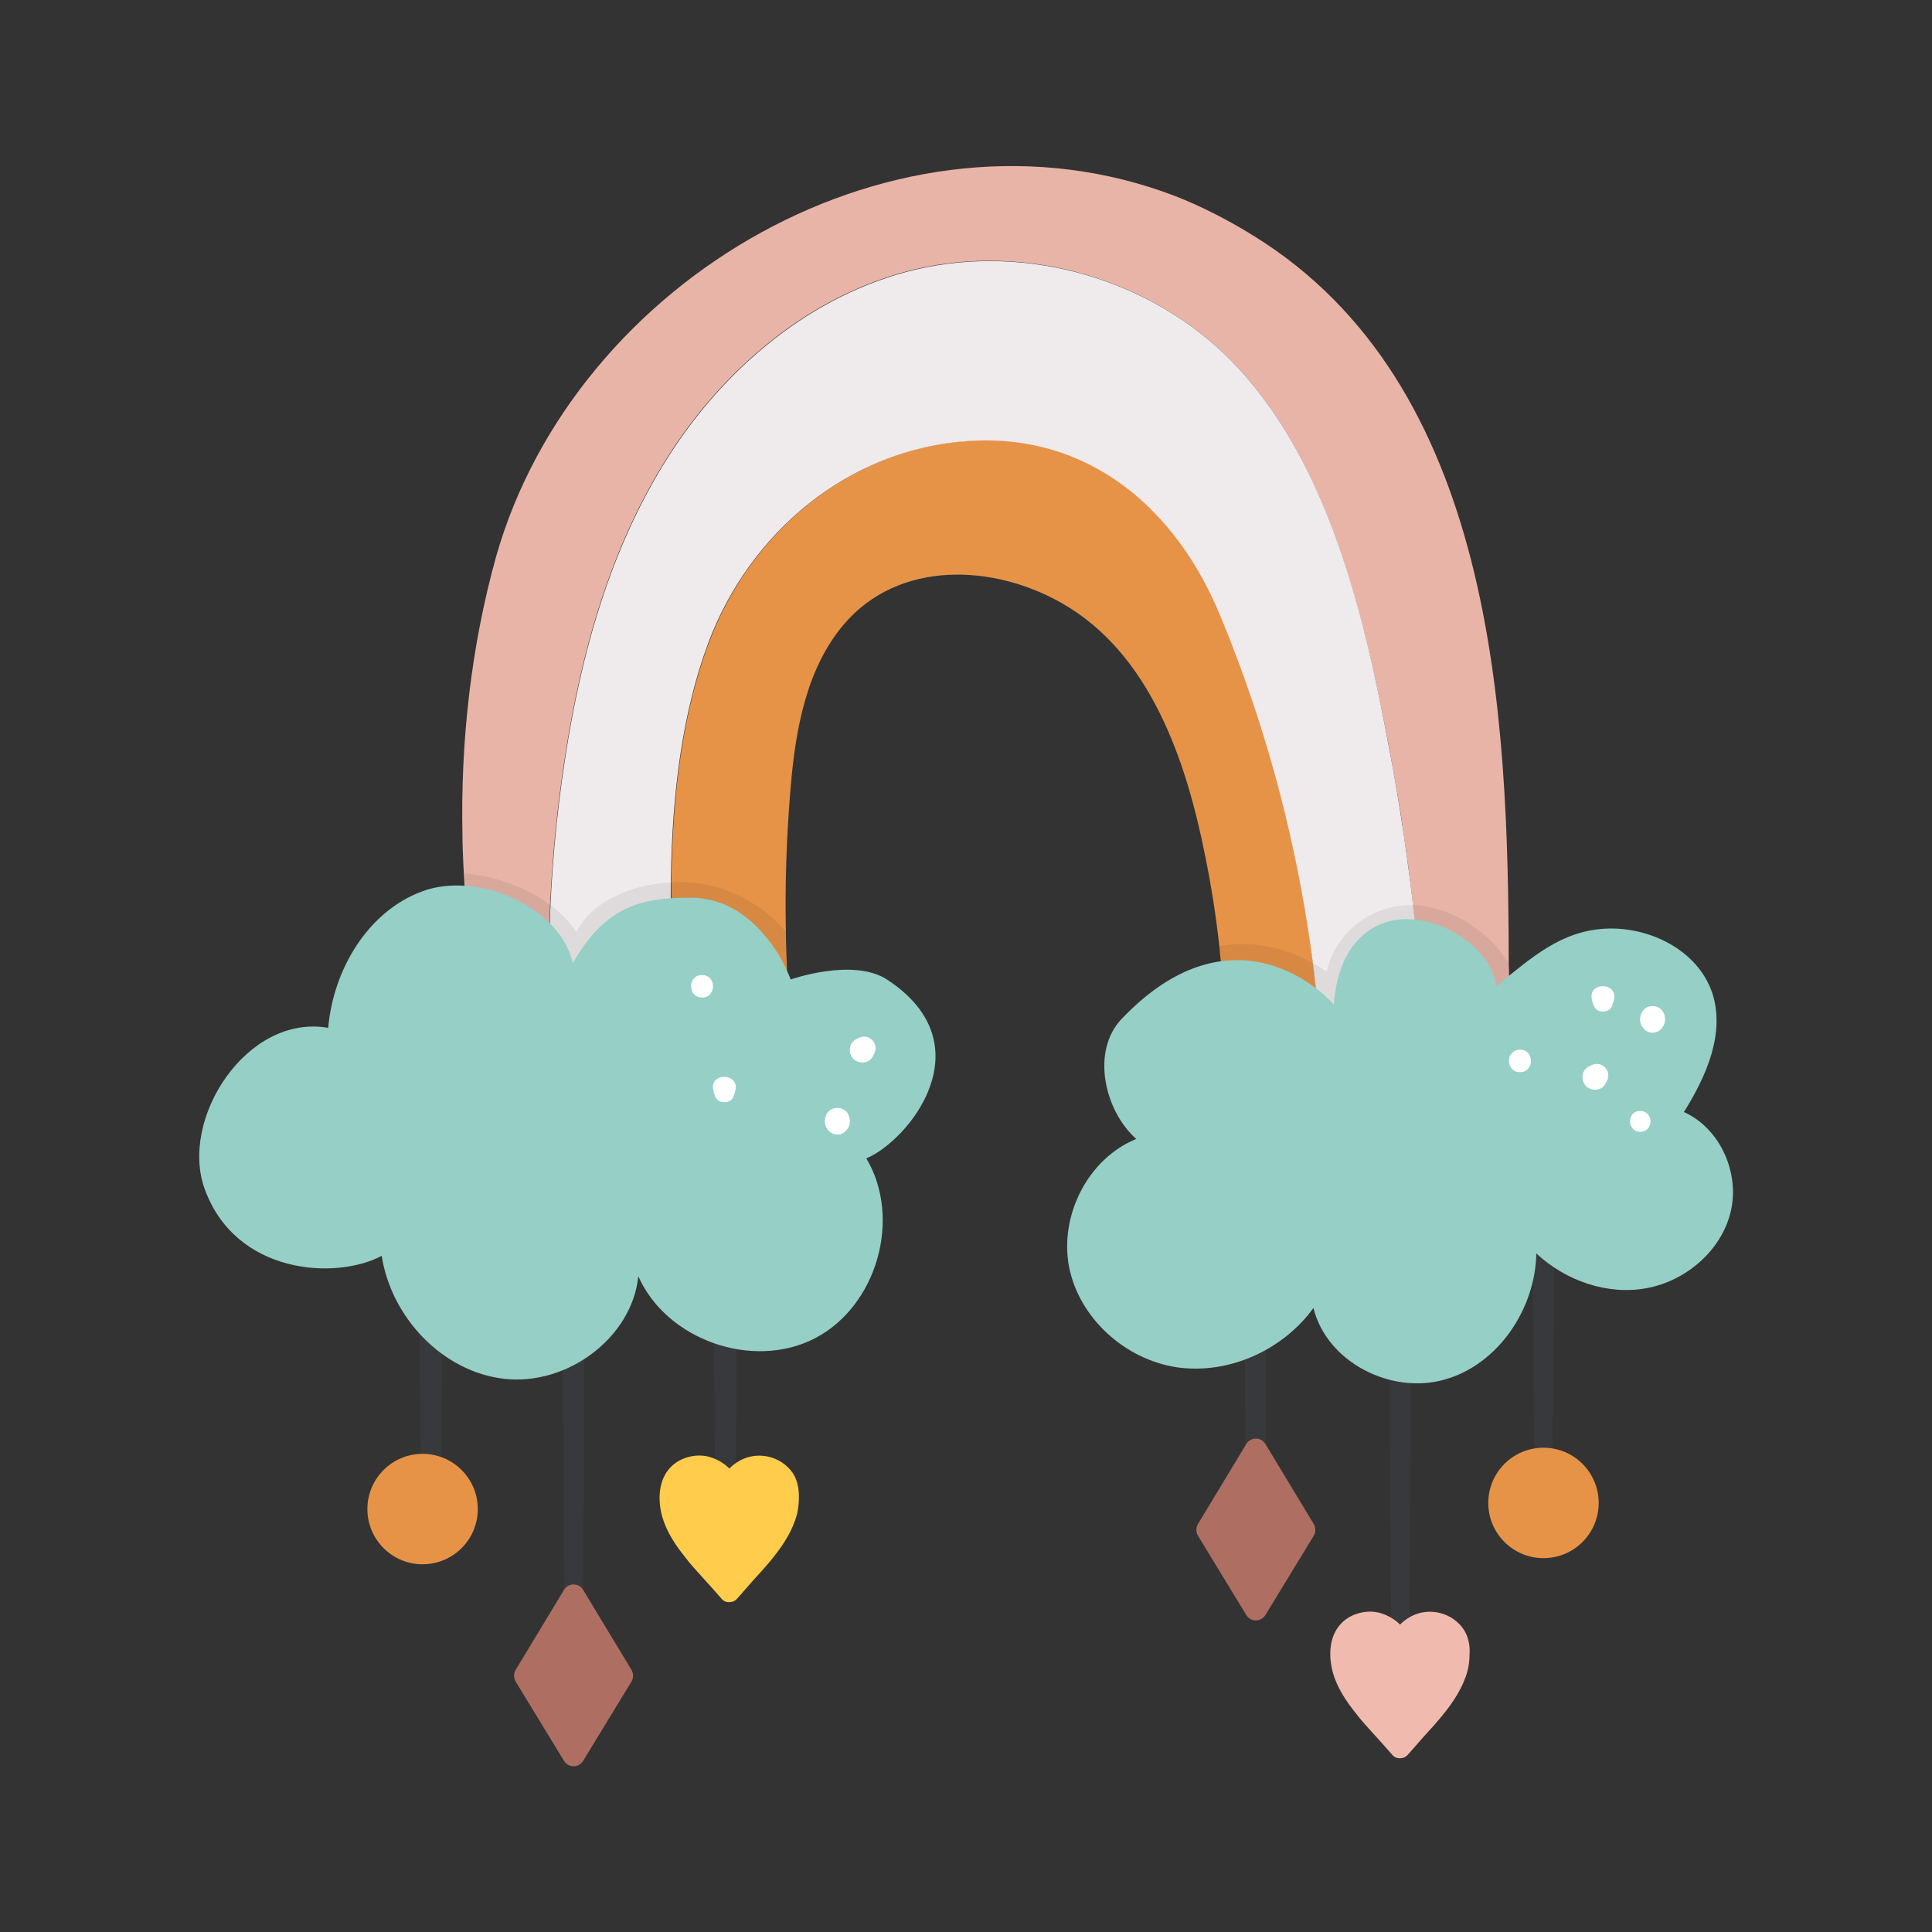 <?xml version="1.0" encoding="utf-8"?>
<!-- Generator: Adobe Illustrator 27.3.1, SVG Export Plug-In . SVG Version: 6.00 Build 0)  -->
<svg version="1.1" id="Layer_1" xmlns="http://www.w3.org/2000/svg" xmlns:xlink="http://www.w3.org/1999/xlink" x="0px" y="0px"
	 viewBox="0 0 56.69 56.69" style="enable-background:new 0 0 56.69 56.69;" xml:space="preserve">
<rect x="0" y="0" width="56.69" height="56.69" fill="#333333" stroke="none"/>
<style type="text/css">
	.st0{fill:#38393C;}
	.st1{fill:#E69348;}
	.st2{fill:#AE6F62;}
	.st3{fill:#FFCC4C;}
	.st4{fill:#F1BAAE;}
	.st5{fill:#E9B4A8;}
	.st6{fill:#EFEBEC;}
	.st7{opacity:0.07;fill:#010101;}
	.st8{fill:#95CFC5;}
	.st9{fill:#FFFFFF;}
</style>
<g>
	<g>
		<g>
			<path class="st0" d="M12.92,43.8c0.04-1.96,0.05-3.91,0.05-5.87c0-0.55,0-1.11,0-1.66c0-0.17-0.15-0.33-0.33-0.33
				c-0.18,0.01-0.33,0.14-0.33,0.33c0,1.95-0.01,3.91,0.02,5.87c0.01,0.55,0.02,1.11,0.03,1.66c0,0.15,0.12,0.27,0.27,0.27
				C12.8,44.07,12.92,43.95,12.92,43.8L12.92,43.8z"/>
		</g>
		<g>
			<path class="st0" d="M17.1,47.2c0.03-2.32,0.04-4.63,0.04-6.95c0-0.65,0-1.3,0-1.95c0-0.16-0.14-0.32-0.31-0.31
				c-0.17,0.01-0.31,0.14-0.31,0.31c0,2.32,0.01,4.63,0.02,6.95c0,0.65,0.01,1.3,0.02,1.95c0,0.15,0.12,0.27,0.27,0.27
				C16.98,47.47,17.1,47.35,17.1,47.2L17.1,47.2z"/>
		</g>
		<g>
			<path class="st0" d="M21.55,46.12c0-1.15,0.02-2.29,0.04-3.44c0.02-1.13,0.01-2.27,0.02-3.4c0-0.65,0.03-1.3-0.01-1.95
				c-0.01-0.16-0.14-0.32-0.32-0.32c-0.18,0.01-0.31,0.14-0.32,0.32c-0.04,0.57-0.01,1.15-0.01,1.72c0,0.57,0.01,1.15,0.01,1.72
				c0.01,1.13,0.02,2.27,0.03,3.4c0.01,0.65,0.02,1.3,0.02,1.95c0,0.14,0.12,0.27,0.27,0.27C21.42,46.38,21.55,46.26,21.55,46.12
				L21.55,46.12z"/>
		</g>
		<g>
			<path class="st0" d="M37.12,45.42c0.02-2.01,0.03-4.02,0.03-6.04c0-0.57,0-1.15-0.01-1.72c0-0.16-0.13-0.31-0.3-0.3
				c-0.16,0.01-0.29,0.13-0.3,0.3c-0.02,1.01-0.01,2.01-0.01,3.02c0,1.01,0.01,2.01,0.02,3.02c0,0.57,0.01,1.15,0.01,1.72
				c0,0.15,0.13,0.28,0.28,0.28C37,45.69,37.12,45.57,37.12,45.42L37.12,45.42z"/>
		</g>
		<g>
			<path class="st0" d="M41.35,47.61c0.01-1.11,0.02-2.22,0.03-3.33c0.01-1.21,0.01-2.42,0.02-3.63c0-0.59,0-1.17-0.02-1.76
				c-0.01-0.15-0.13-0.3-0.29-0.29c-0.16,0.01-0.29,0.13-0.29,0.29c-0.04,1.11-0.02,2.22-0.02,3.33c0,1.21,0.02,2.42,0.03,3.63
				c0,0.59,0.01,1.17,0.01,1.76c0,0.15,0.12,0.27,0.27,0.27C41.23,47.88,41.35,47.76,41.35,47.61L41.35,47.61z"/>
		</g>
		<g>
			<path class="st0" d="M45.55,43.65c0.01-1.86,0.03-3.71,0.05-5.57c0-0.52,0-1.04-0.01-1.56c0-0.16-0.14-0.31-0.3-0.3
				c-0.16,0.01-0.3,0.13-0.3,0.3c-0.01,0.93-0.01,1.86,0,2.78c0.01,0.93,0.01,1.86,0.02,2.78c0.01,0.52,0.01,1.04,0.02,1.56
				C45.03,43.98,45.55,43.99,45.55,43.65L45.55,43.65z"/>
		</g>
		<circle class="st1" cx="12.4" cy="44.28" r="1.62"/>
		<circle class="st1" cx="45.29" cy="44.1" r="1.62"/>
		<path class="st2" d="M16.55,46.65L15.13,49c-0.06,0.1-0.06,0.24,0,0.34l1.42,2.33c0.13,0.21,0.43,0.21,0.56,0l1.42-2.33
			c0.06-0.1,0.06-0.23,0-0.34l-1.42-2.35C16.98,46.44,16.68,46.44,16.55,46.65z"/>
		<path class="st2" d="M36.57,42.37l-1.42,2.35c-0.06,0.1-0.06,0.24,0,0.34l1.42,2.33c0.13,0.21,0.43,0.21,0.56,0l1.42-2.33
			c0.06-0.1,0.06-0.23,0-0.34l-1.42-2.35C37,42.16,36.7,42.16,36.57,42.37z"/>
		<path class="st3" d="M23.26,43.22c-0.28-0.4-0.77-0.58-1.24-0.48c-0.23,0.05-0.45,0.18-0.62,0.35c-0.14-0.14-0.3-0.24-0.49-0.31
			c-0.41-0.16-0.94-0.04-1.24,0.28c-0.36,0.38-0.37,0.96-0.24,1.44c0.13,0.45,0.39,0.84,0.68,1.2c0.15,0.2,0.32,0.38,0.49,0.57
			c0.2,0.22,0.39,0.43,0.58,0.65c0.06,0.07,0.15,0.1,0.24,0.09c0.07,0,0.14-0.03,0.2-0.09c0.17-0.19,0.33-0.38,0.5-0.57
			c0.16-0.17,0.32-0.35,0.47-0.53c0.3-0.36,0.57-0.74,0.73-1.18c0.08-0.21,0.12-0.44,0.12-0.67C23.45,43.72,23.41,43.44,23.26,43.22
			z"/>
		<path class="st4" d="M42.94,47.8c-0.28-0.4-0.77-0.58-1.24-0.48c-0.23,0.05-0.45,0.18-0.62,0.35c-0.14-0.14-0.3-0.24-0.49-0.31
			c-0.41-0.16-0.94-0.04-1.24,0.28c-0.36,0.38-0.37,0.96-0.24,1.44c0.13,0.45,0.39,0.84,0.68,1.2c0.15,0.2,0.32,0.38,0.49,0.57
			c0.2,0.22,0.39,0.43,0.58,0.65c0.06,0.07,0.15,0.1,0.24,0.09c0.07,0,0.14-0.03,0.2-0.09c0.17-0.19,0.33-0.38,0.5-0.57
			c0.16-0.17,0.32-0.35,0.47-0.53c0.3-0.36,0.57-0.74,0.73-1.18c0.08-0.21,0.12-0.44,0.12-0.67C43.14,48.3,43.09,48.02,42.94,47.8z"
			/>
	</g>
	<g>
		<g>
			<path class="st1" d="M35.93,33.42c0.1-1.72,0.07-3.44-0.1-5.15c-0.02-0.17-0.04-0.33-0.05-0.5c-0.1-0.9-0.24-1.79-0.42-2.67
				c-0.55-2.76-1.6-5.92-4.2-7.4c-2.01-1.15-4.78-1.27-6.39,0.61c-1.12,1.31-1.43,3.13-1.57,4.79c-0.12,1.41-0.17,2.82-0.14,4.24
				c0,0.37,0.02,0.73,0.03,1.1c0.08,1.83,0.28,3.64,0.6,5.44c0,0-1.71-0.32-3.62-0.68c-0.18-2.21-0.37-4.52-0.37-6.78
				c0-0.18,0-0.36,0-0.54c0.03-2.51,0.31-4.94,1.12-7.07c1.21-3.19,4.09-5.65,7.63-5.88c3.53-0.23,6.08,2,7.36,5.09
				c0.09,0.2,0.17,0.41,0.25,0.62c0.08,0.21,0.16,0.41,0.24,0.62c0.08,0.21,0.15,0.42,0.23,0.62c0.06,0.18,0.13,0.36,0.19,0.53
				c0.05,0.14,0.1,0.28,0.14,0.42c0.06,0.19,0.12,0.37,0.18,0.56c0.03,0.09,0.06,0.18,0.08,0.27c0.03,0.09,0.06,0.19,0.08,0.28
				c0.12,0.41,0.24,0.83,0.35,1.25c0.03,0.11,0.06,0.23,0.09,0.34c0.02,0.09,0.05,0.18,0.07,0.27c0.04,0.18,0.09,0.35,0.13,0.53
				c0.05,0.22,0.1,0.43,0.14,0.65c0.05,0.22,0.09,0.43,0.13,0.65c0.04,0.22,0.08,0.44,0.12,0.65c0.04,0.22,0.08,0.44,0.11,0.65
				c0.03,0.21,0.07,0.41,0.1,0.62c0,0.01,0,0.02,0,0.04c0.03,0.2,0.06,0.4,0.08,0.6c0.08,0.57,0.14,1.14,0.19,1.72
				c0.01,0.16,0.03,0.31,0.04,0.47c0,0.01,0,0.02,0,0.04c0.02,0.3,0.04,0.61,0.06,0.91c0.02,0.47,0.04,0.94,0.05,1.42
				C37.87,32.94,36.89,33.15,35.93,33.42z"/>
			<path class="st5" d="M44.28,28.7c0,0.07,0,0.34-0.01,0.69c-0.01,1.07-0.03,2.98-0.04,2.98c-0.75-0.01-1.5,0-2.25,0.04
				c-0.13-1.95-0.29-3.89-0.52-5.83c-0.01-0.12-0.03-0.24-0.04-0.37c-0.03-0.27-0.07-0.54-0.1-0.81c-0.02-0.14-0.04-0.28-0.06-0.42
				c-0.02-0.16-0.05-0.32-0.07-0.48c-0.02-0.14-0.04-0.28-0.06-0.42c-0.02-0.15-0.04-0.29-0.07-0.44c-0.03-0.2-0.06-0.39-0.1-0.59
				c-0.07-0.39-0.14-0.78-0.21-1.17c-0.74-3.85-1.79-8.42-4.63-11.3c-2.35-2.4-5.99-3.45-9.26-2.68c-3.05,0.72-5.62,2.89-7.29,5.54
				c-1.67,2.64-2.53,5.73-3,8.82c-0.22,1.42-0.36,2.86-0.43,4.3c-0.01,0.26-0.02,0.51-0.03,0.77c-0.05,1.73,0.02,3.45,0.19,5.17
				c-0.91-0.17-1.52-0.28-1.52-0.28c-0.68-0.13-1.01-3.88-1.14-6.12c-0.01-0.17-0.02-0.33-0.03-0.48c-0.03-0.52-0.04-0.91-0.04-1.08
				c-0.06-2.76,0.25-5.57,0.99-8.22C16.87,8.21,26.34,2.62,34.5,5.76c0.74,0.29,1.46,0.66,2.14,1.07c0.04,0.03,0.09,0.06,0.13,0.08
				c7.07,4.36,7.49,13.93,7.5,21.39C44.28,28.44,44.28,28.57,44.28,28.7z"/>
			<path class="st6" d="M36.13,10.59c-2.35-2.4-5.99-3.45-9.26-2.68c-3.05,0.72-5.62,2.89-7.29,5.54c-1.67,2.64-2.53,5.73-3,8.82
				c-0.52,3.38-0.61,6.83-0.27,10.23c1.03,0.19,2.43,0.45,3.74,0.7c-0.39-4.86-0.83-10.19,0.75-14.38c1.21-3.19,4.09-5.65,7.63-5.88
				c3.53-0.23,6.08,2,7.36,5.09c1.94,4.66,2.98,9.69,3.06,14.74c1.04-0.17,2.08-0.29,3.13-0.35c-0.23-3.53-0.56-7.05-1.23-10.52
				C40.03,18.05,38.97,13.48,36.13,10.59z"/>
		</g>
		<path class="st7" d="M23.08,28.44c-0.07-0.16-0.14-0.32-0.23-0.46c-0.17-0.27-0.39-0.51-0.63-0.71c-0.46-0.39-1.02-0.65-1.6-0.77
			c-0.28-0.06-3.33,1.61-3.29,1.78c0.07,0.29-0.37,0.5-0.5,0.21c-0.19-0.43-0.4-0.82-0.69-1.15c-0.17-0.19-0.36-0.36-0.59-0.52
			c-0.57-0.39-1.22-0.58-1.88-0.71c-0.01-0.17-0.02-0.33-0.03-0.48c0.86,0.07,1.8,0.39,2.53,0.94c0.29,0.22,0.54,0.48,0.74,0.77
			c0.49-0.94,1.69-1.39,2.78-1.45c0.31-0.02,0.61,0,0.88,0.04c0.73,0.12,1.42,0.44,1.99,0.91c0.16,0.14,0.33,0.3,0.49,0.49
			C23.06,27.71,23.07,28.07,23.08,28.44z"/>
		<path class="st7" d="M44.28,28.7c0,0.07,0,0.34-0.01,0.69c-0.11-0.01-0.21-0.07-0.26-0.2c-0.38-1.01-1.28-1.92-2.39-2.05
			c-0.03,0-0.06-0.01-0.09-0.01c-1.07-0.08-1.85,2.76-1.65,3.06c0.18,0.26-0.93-0.87-1.26-1.14c-0.27-0.21-0.57-0.39-0.91-0.53
			c-0.59-0.24-1.25-0.32-1.89-0.26c-0.02-0.17-0.04-0.33-0.05-0.5c0.93-0.17,1.92,0.03,2.76,0.5c0.14,0.08,0.27,0.16,0.4,0.25
			c0.25-1.16,1.33-1.98,2.54-1.95c0.03,0,0.06,0,0.09,0c1.04,0.06,2.15,0.78,2.72,1.72C44.28,28.44,44.28,28.57,44.28,28.7z"/>
		<g>
			<path class="st8" d="M32.91,29.9c-0.89,0.93-0.52,2.67,0.43,3.52c-1.42,0.58-2.26,2.25-1.97,3.76c0.3,1.5,1.64,2.71,3.16,2.94
				c1.52,0.22,3.11-0.5,4.01-1.74c0.39,1.59,2.28,2.55,3.85,2.1c1.57-0.44,2.66-2.07,2.69-3.7c0.86,0.8,2.08,1.23,3.23,1.02
				c1.15-0.21,2.19-1.09,2.47-2.23c0.28-1.14-0.3-2.46-1.37-2.94c0.66-1.05,1.22-2.32,0.83-3.5c-0.42-1.24-1.83-1.95-3.14-1.88
				c-1.31,0.07-2.17,0.86-3.19,1.68c-0.2-1.3-2.06-2.3-3.3-1.85c-1.02,0.37-1.41,1.41-1.47,2.4C38.35,28.6,35.82,26.84,32.91,29.9z"
				/>
			<g>
				<g>
					<path class="st9" d="M48.13,29.99c0.01,0.05,0.03,0.1,0.06,0.14c0.14,0.23,0.46,0.23,0.6,0c0.03-0.04,0.05-0.09,0.06-0.14
						c0.04-0.24-0.1-0.47-0.36-0.47C48.24,29.52,48.09,29.76,48.13,29.99L48.13,29.99z"/>
				</g>
				<g>
					<path class="st9" d="M47.11,31.8c0.01-0.03,0.03-0.05,0.04-0.08c0.16-0.3-0.16-0.62-0.46-0.46c-0.03,0.01-0.05,0.03-0.08,0.04
						c-0.21,0.11-0.23,0.41-0.07,0.57C46.7,32.03,47,32.01,47.11,31.8L47.11,31.8z"/>
				</g>
				<g>
					<path class="st9" d="M46.7,29.26c0.01,0.11,0.04,0.19,0.08,0.28c0.08,0.19,0.43,0.19,0.51,0c0.04-0.1,0.07-0.18,0.08-0.28
						C47.39,28.83,46.67,28.83,46.7,29.26L46.7,29.26z"/>
				</g>
				<g>
					<path class="st9" d="M44.6,31.46c0.43,0,0.43-0.66,0-0.66C44.17,30.8,44.17,31.46,44.6,31.46L44.6,31.46z"/>
				</g>
				<g>
					<path class="st9" d="M48.13,33.21c0.4,0,0.4-0.61,0-0.61C47.73,32.59,47.73,33.21,48.13,33.21L48.13,33.21z"/>
				</g>
			</g>
		</g>
		<g>
			<path class="st8" d="M26.04,28.75c2.91,1.92,0.61,4.73-0.62,5.24c1.05,1.76,0.31,4.34-1.51,5.28c-1.82,0.94-4.35,0.05-5.18-1.82
				c-0.19,1.82-2.1,3.21-3.92,3.01s-3.33-1.8-3.61-3.61c-1.33,0.71-4.27,0.56-5.19-1.95c-0.76-2.06,1.23-5.16,3.62-4.74
				c0.15-1.71,1.16-3.42,2.77-4.01c1.61-0.59,4.02,0.44,4.41,2.11c0.97-1.71,2.07-1.92,3.45-1.92c2.09,0,2.94,2.4,2.94,2.4
				S25.04,28.09,26.04,28.75z"/>
			<g>
				<g>
					<path class="st9" d="M24.21,32.98c0.01,0.05,0.03,0.1,0.06,0.14c0.14,0.23,0.46,0.23,0.6,0c0.03-0.04,0.05-0.09,0.06-0.14
						c0.04-0.24-0.1-0.47-0.36-0.47C24.31,32.51,24.17,32.74,24.21,32.98L24.21,32.98z"/>
				</g>
				<g>
					<path class="st9" d="M25.61,31c0.01-0.03,0.03-0.05,0.04-0.08c0.16-0.3-0.16-0.62-0.46-0.46c-0.03,0.01-0.05,0.03-0.08,0.04
						c-0.21,0.11-0.23,0.41-0.07,0.57C25.2,31.23,25.5,31.21,25.61,31L25.61,31z"/>
				</g>
				<g>
					<path class="st9" d="M20.92,31.92c0.01,0.11,0.04,0.19,0.08,0.28c0.08,0.19,0.43,0.19,0.51,0c0.04-0.1,0.07-0.18,0.08-0.28
						C21.61,31.49,20.89,31.49,20.92,31.92L20.92,31.92z"/>
				</g>
				<g>
					<path class="st9" d="M20.6,29.27c0.43,0,0.43-0.66,0-0.66C20.17,28.61,20.17,29.27,20.6,29.27L20.6,29.27z"/>
				</g>
			</g>
		</g>
	</g>
</g>
</svg>
